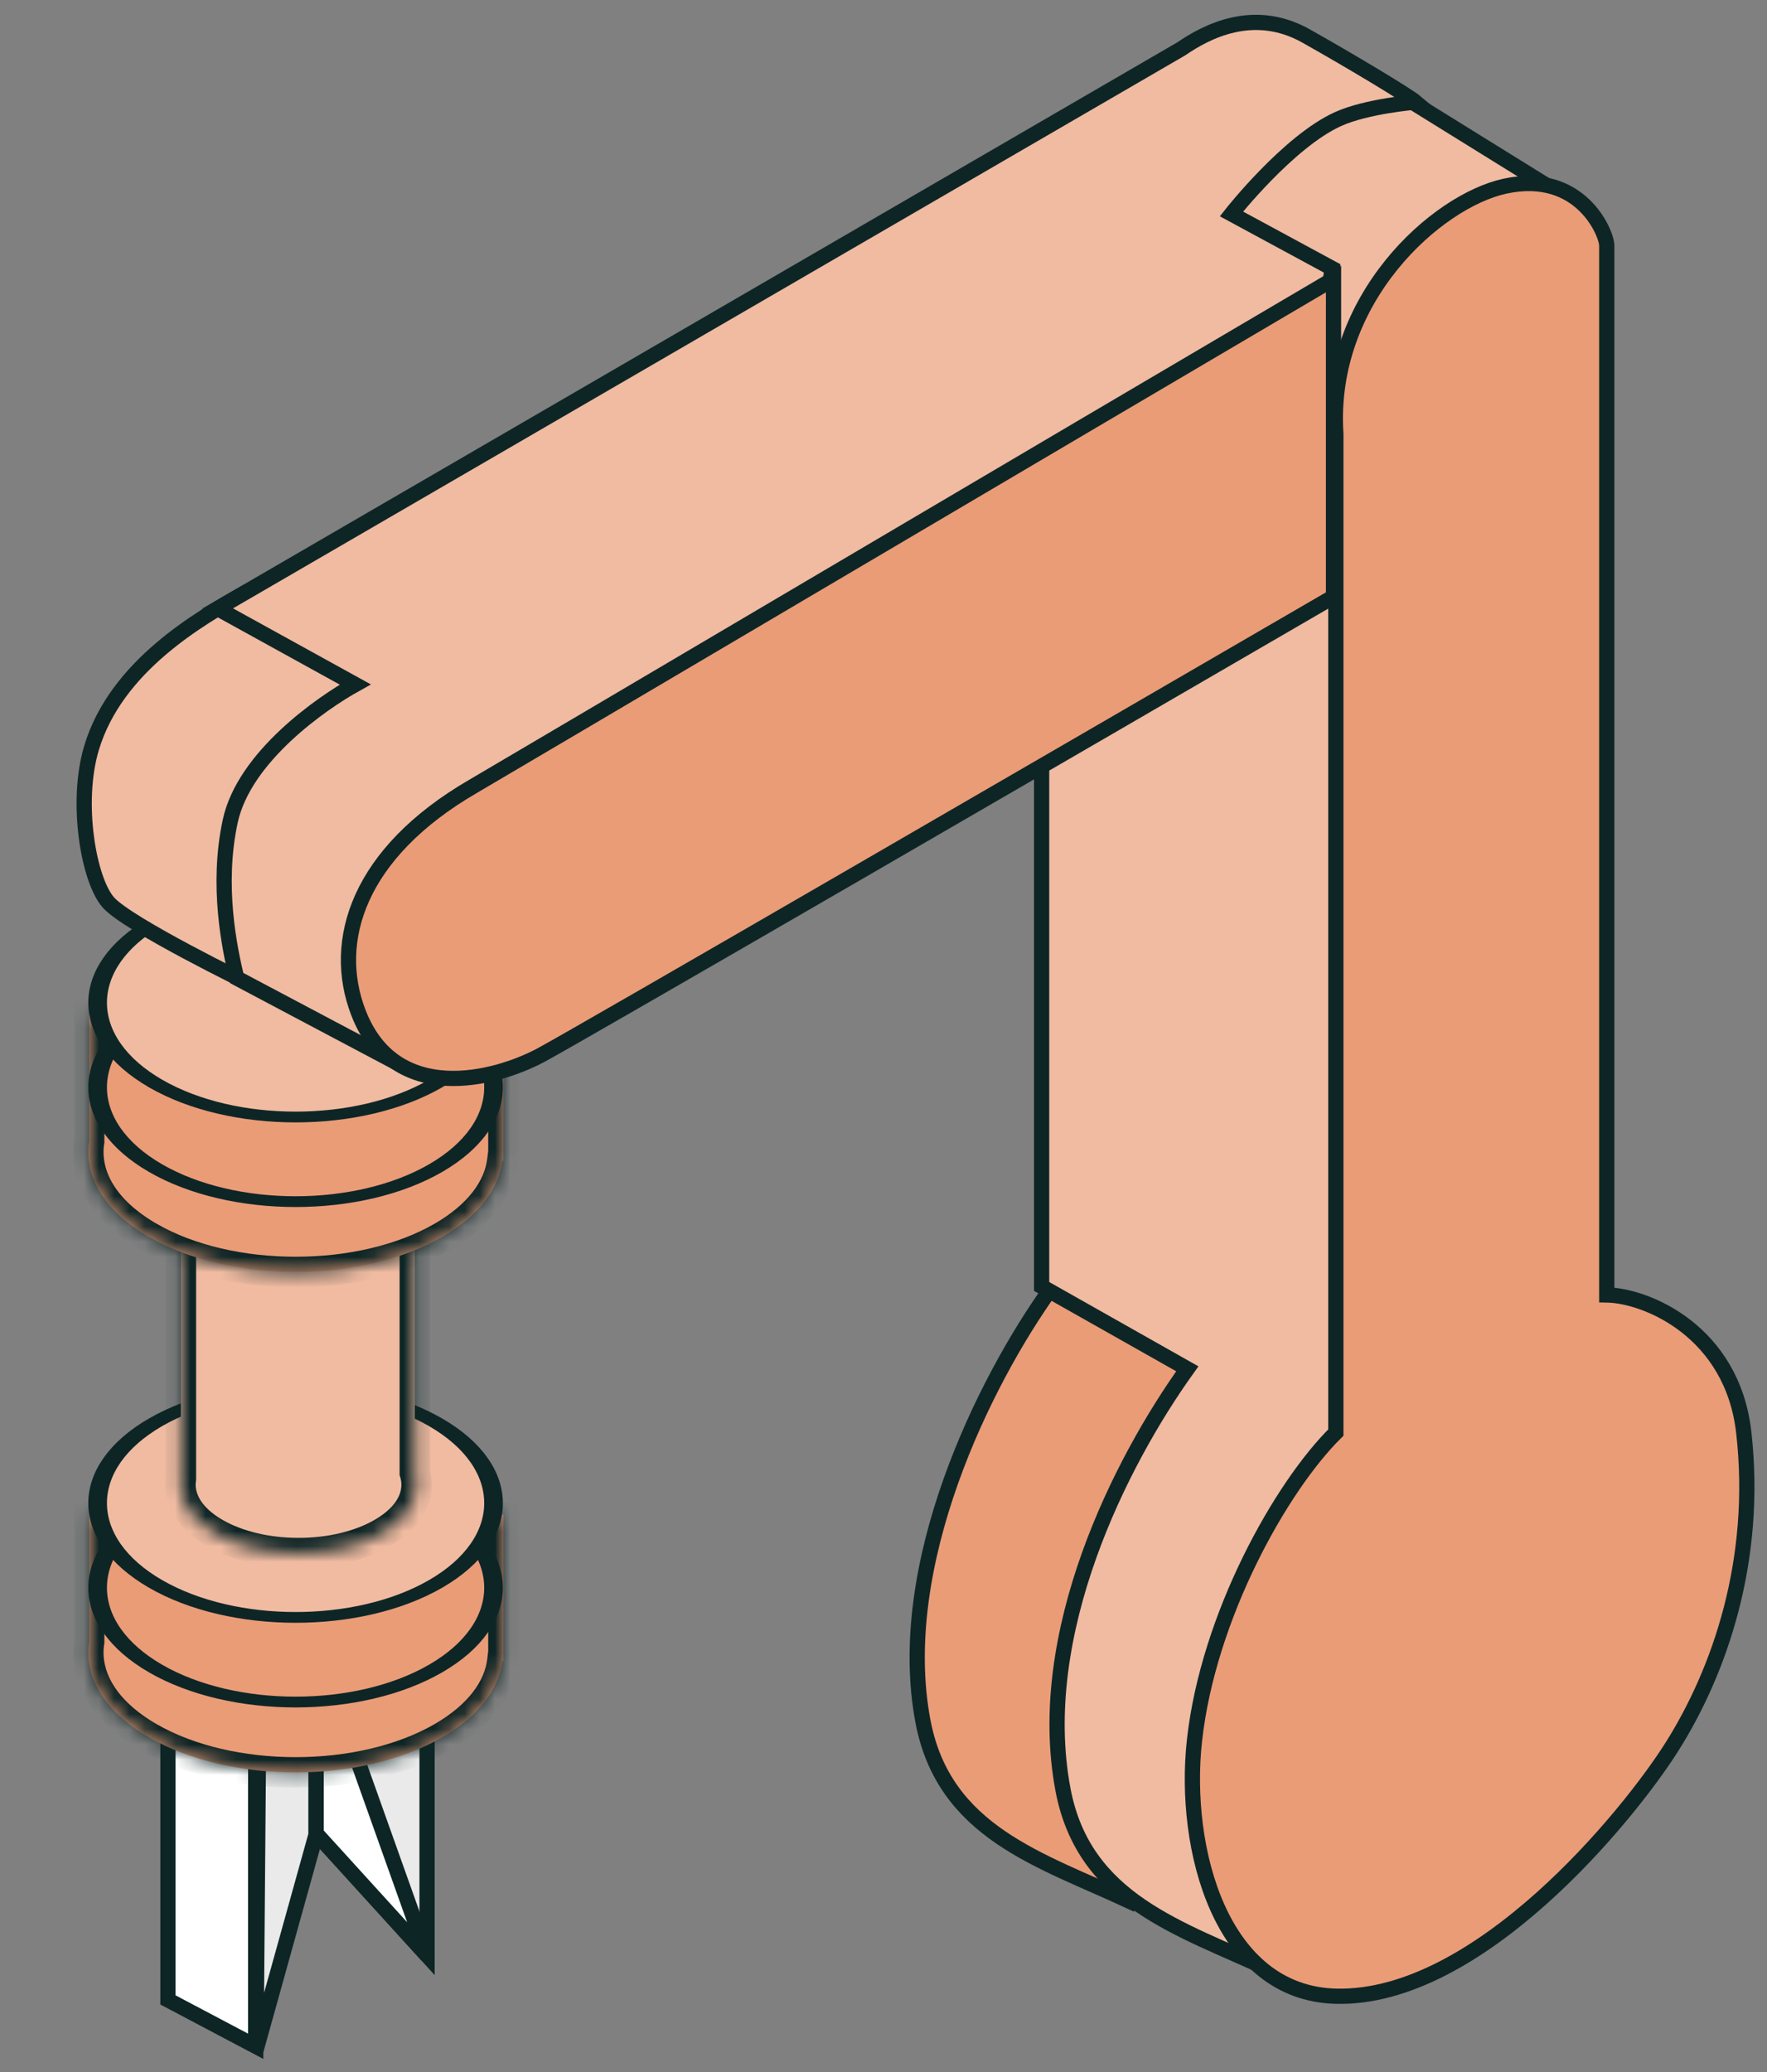 <svg width="116" height="136" viewBox="0 0 116 136" fill="none" xmlns="http://www.w3.org/2000/svg">
<rect x="0" y="0" width="116" height="136" fill="#808080" stroke="none"/>
<path d="M68.984 84.59L78.332 88.361L86.364 89.397L74.147 124.788C68.336 122.076 61.968 120.286 60.588 112.972C58.651 102.706 64.609 90.691 68.984 84.59Z" fill="#EA9C77" stroke="#0E2526"/>
<path d="M68.38 84.439V41.753L93.156 32.139L95.559 93.892L83.342 129.283C77.531 126.571 71.163 124.781 69.783 117.467C67.846 107.201 73.57 95.945 77.945 89.844L68.38 84.439Z" fill="#F0BBA1" stroke="#0E2526"/>
<path d="M84.416 29.192L78.329 15.075L83.149 8.797L91.172 5.748L102.641 12.859L95.943 37.202L84.416 29.192Z" fill="#F0BBA1" stroke="#0E2526"/>
<path d="M20.753 120.341V101.794L28.035 106.568L28.035 128.347L20.753 120.341Z" fill="#EAEAEA" stroke="#0E2526"/>
<path d="M20.753 120.341V107.907L28.035 128.347L20.753 120.341Z" fill="white" stroke="#0E2526"/>
<path d="M11.026 131.268V112.249L16.786 113.118V134.311L11.026 131.268Z" fill="white" stroke="#0E2526"/>
<path d="M20.742 120.432L16.807 134.569L16.975 113.93L20.742 113.627V120.432Z" fill="#EAEAEA" stroke="#0E2526"/>
<mask id="path-8-inside-1" fill="white">
<path fill-rule="evenodd" clip-rule="evenodd" d="M33.05 99.412H5.851V107.767C5.502 110.007 6.812 112.317 9.782 114.032C15.096 117.1 23.712 117.1 29.026 114.032C31.439 112.638 32.756 110.852 32.978 109.029H33.05V99.412Z"/>
</mask>
<path fill-rule="evenodd" clip-rule="evenodd" d="M33.05 99.412H5.851V107.767C5.502 110.007 6.812 112.317 9.782 114.032C15.096 117.1 23.712 117.1 29.026 114.032C31.439 112.638 32.756 110.852 32.978 109.029H33.05V99.412Z" fill="#EA9C77"/>
<path d="M5.851 99.412V98.412H4.851V99.412H5.851ZM33.05 99.412H34.05V98.412H33.05V99.412ZM5.851 107.767L6.839 107.921L6.851 107.844V107.767H5.851ZM9.782 114.032L9.282 114.898L9.282 114.898L9.782 114.032ZM29.026 114.032L28.526 113.166L28.526 113.166L29.026 114.032ZM32.978 109.029V108.029H32.092L31.985 108.909L32.978 109.029ZM33.05 109.029V110.029H34.05V109.029H33.05ZM5.851 100.412H33.05V98.412H5.851V100.412ZM6.851 107.767V99.412H4.851V107.767H6.851ZM10.282 113.166C7.516 111.569 6.577 109.602 6.839 107.921L4.863 107.612C4.426 110.412 6.108 113.065 9.282 114.898L10.282 113.166ZM28.526 113.166C26.056 114.591 22.757 115.333 19.404 115.333C16.05 115.333 12.751 114.591 10.282 113.166L9.282 114.898C12.127 116.54 15.792 117.333 19.404 117.333C23.015 117.333 26.681 116.54 29.526 114.898L28.526 113.166ZM31.985 108.909C31.814 110.315 30.772 111.869 28.526 113.166L29.526 114.898C32.106 113.408 33.699 111.388 33.971 109.15L31.985 108.909ZM33.05 108.029H32.978V110.029H33.05V108.029ZM32.05 99.412V109.029H34.05V99.412H32.05Z" fill="#0E2526" mask="url(#path-8-inside-1)"/>
<circle r="10.611" transform="matrix(0.866 0.5 -0.866 0.5 19.404 104.213)" fill="#EA9C77" stroke="#0E2526"/>
<circle r="10.611" transform="matrix(0.866 0.5 -0.866 0.5 19.404 98.658)" fill="#F0BBA1" stroke="#0E2526"/>
<mask id="path-12-inside-2" fill="white">
<path fill-rule="evenodd" clip-rule="evenodd" d="M27.233 78.066H11.874V97.061C11.677 98.337 12.424 99.652 14.115 100.629C17.144 102.377 22.055 102.377 25.083 100.629C26.948 99.552 27.665 98.063 27.233 96.67V78.066Z"/>
</mask>
<path fill-rule="evenodd" clip-rule="evenodd" d="M27.233 78.066H11.874V97.061C11.677 98.337 12.424 99.652 14.115 100.629C17.144 102.377 22.055 102.377 25.083 100.629C26.948 99.552 27.665 98.063 27.233 96.67V78.066Z" fill="#F0BBA1"/>
<path d="M11.874 78.066V77.066H10.874V78.066H11.874ZM27.233 78.066H28.233V77.066H27.233V78.066ZM11.874 97.061L12.863 97.215L12.874 97.138V97.061H11.874ZM14.115 100.629L13.615 101.495L13.615 101.495L14.115 100.629ZM25.083 100.629L25.583 101.495L25.583 101.495L25.083 100.629ZM27.233 96.67H26.233V96.821L26.278 96.966L27.233 96.67ZM11.874 79.066H27.233V77.066H11.874V79.066ZM12.874 97.061V78.066H10.874V97.061H12.874ZM14.615 99.763C13.128 98.904 12.752 97.931 12.863 97.215L10.886 96.909C10.602 98.743 11.72 100.401 13.615 101.495L14.615 99.763ZM24.583 99.763C23.257 100.529 21.455 100.94 19.599 100.94C17.743 100.94 15.942 100.529 14.615 99.763L13.615 101.495C15.317 102.477 17.485 102.94 19.599 102.94C21.713 102.94 23.881 102.477 25.583 101.495L24.583 99.763ZM26.278 96.966C26.519 97.745 26.219 98.818 24.583 99.763L25.583 101.495C27.677 100.286 28.81 98.382 28.188 96.374L26.278 96.966ZM26.233 78.066V96.67H28.233V78.066H26.233Z" fill="#0E2526" mask="url(#path-12-inside-2)"/>
<mask id="path-14-inside-3" fill="white">
<path fill-rule="evenodd" clip-rule="evenodd" d="M33.05 66.568H5.851V74.923C5.502 77.163 6.812 79.473 9.782 81.188C15.096 84.256 23.712 84.256 29.026 81.188C31.439 79.794 32.756 78.008 32.978 76.185H33.05V66.568Z"/>
</mask>
<path fill-rule="evenodd" clip-rule="evenodd" d="M33.05 66.568H5.851V74.923C5.502 77.163 6.812 79.473 9.782 81.188C15.096 84.256 23.712 84.256 29.026 81.188C31.439 79.794 32.756 78.008 32.978 76.185H33.05V66.568Z" fill="#EA9C77"/>
<path d="M5.851 66.568V65.568H4.851V66.568H5.851ZM33.05 66.568H34.05V65.568H33.05V66.568ZM5.851 74.923L6.839 75.077L6.851 75V74.923H5.851ZM9.782 81.188L9.282 82.054L9.282 82.054L9.782 81.188ZM29.026 81.188L28.526 80.322L28.526 80.322L29.026 81.188ZM32.978 76.185V75.185H32.092L31.985 76.065L32.978 76.185ZM33.05 76.185V77.185H34.05V76.185H33.05ZM5.851 67.568H33.05V65.568H5.851V67.568ZM6.851 74.923V66.568H4.851V74.923H6.851ZM10.282 80.322C7.516 78.725 6.577 76.758 6.839 75.077L4.863 74.768C4.426 77.568 6.108 80.221 9.282 82.054L10.282 80.322ZM28.526 80.322C26.056 81.747 22.757 82.489 19.404 82.489C16.05 82.489 12.751 81.747 10.282 80.322L9.282 82.054C12.127 83.696 15.792 84.489 19.404 84.489C23.015 84.489 26.681 83.696 29.526 82.054L28.526 80.322ZM31.985 76.065C31.814 77.471 30.772 79.025 28.526 80.322L29.526 82.054C32.106 80.564 33.699 78.544 33.971 76.306L31.985 76.065ZM33.05 75.185H32.978V77.185H33.05V75.185ZM32.05 66.568V76.185H34.05V66.568H32.05Z" fill="#0E2526" mask="url(#path-14-inside-3)"/>
<circle r="10.611" transform="matrix(0.866 0.5 -0.866 0.5 19.404 71.368)" fill="#EA9C77" stroke="#0E2526"/>
<circle r="10.611" transform="matrix(0.866 0.5 -0.866 0.5 19.404 65.814)" fill="#F0BBA1" stroke="#0E2526"/>
<path d="M6.006 49.1C7.615 43.726 13.07 40.608 16.095 38.899L29.509 44.084L16.415 64.59C16.415 64.59 8.415 60.697 7.117 59.237C5.819 57.777 4.933 52.685 6.006 49.1Z" fill="#F0BBA1" stroke="#0E2526"/>
<path d="M15.537 64.194L26 69.737L84.94 34.04L87.453 17.618L80.842 14.041C80.842 14.041 84.571 9.3 87.834 7.818C89.716 6.963 92.938 6.699 92.938 6.699C92.46 6.293 88.788 4.073 85.736 2.359C82.301 0.43 79.195 2.077 77.548 3.206L14.283 39.941L23.321 44.927C21.14 46.139 16.028 49.663 15.114 53.901C14.2 58.14 15.07 62.237 15.537 64.194Z" fill="#F0BBA1" stroke="#0E2526"/>
<path d="M31.05 51.617C32.755 50.627 69.591 28.87 87.543 18.314V39.168C71.19 48.668 37.89 67.987 35.506 69.258C32.527 70.847 25.91 72.64 23.527 66.462C21.713 61.76 23.527 55.983 31.05 51.617Z" fill="#EA9C77" stroke="#0E2526"/>
<path d="M87.696 94.028V28.49C87.11 19.606 94.31 13.192 98.799 12.219C103.757 11.145 105.48 15.305 105.48 16.116V84.995C108.1 85.04 113.726 87.389 114.476 94.028C115.424 102.43 112.88 109.72 109.744 114.676C106.887 119.191 97.054 131.267 87.696 131.025C80.136 130.829 77.634 121.331 78.414 114.246C79.314 106.072 84.108 97.572 87.696 94.028Z" fill="#EA9C77" stroke="#0E2526"/>
</svg>
